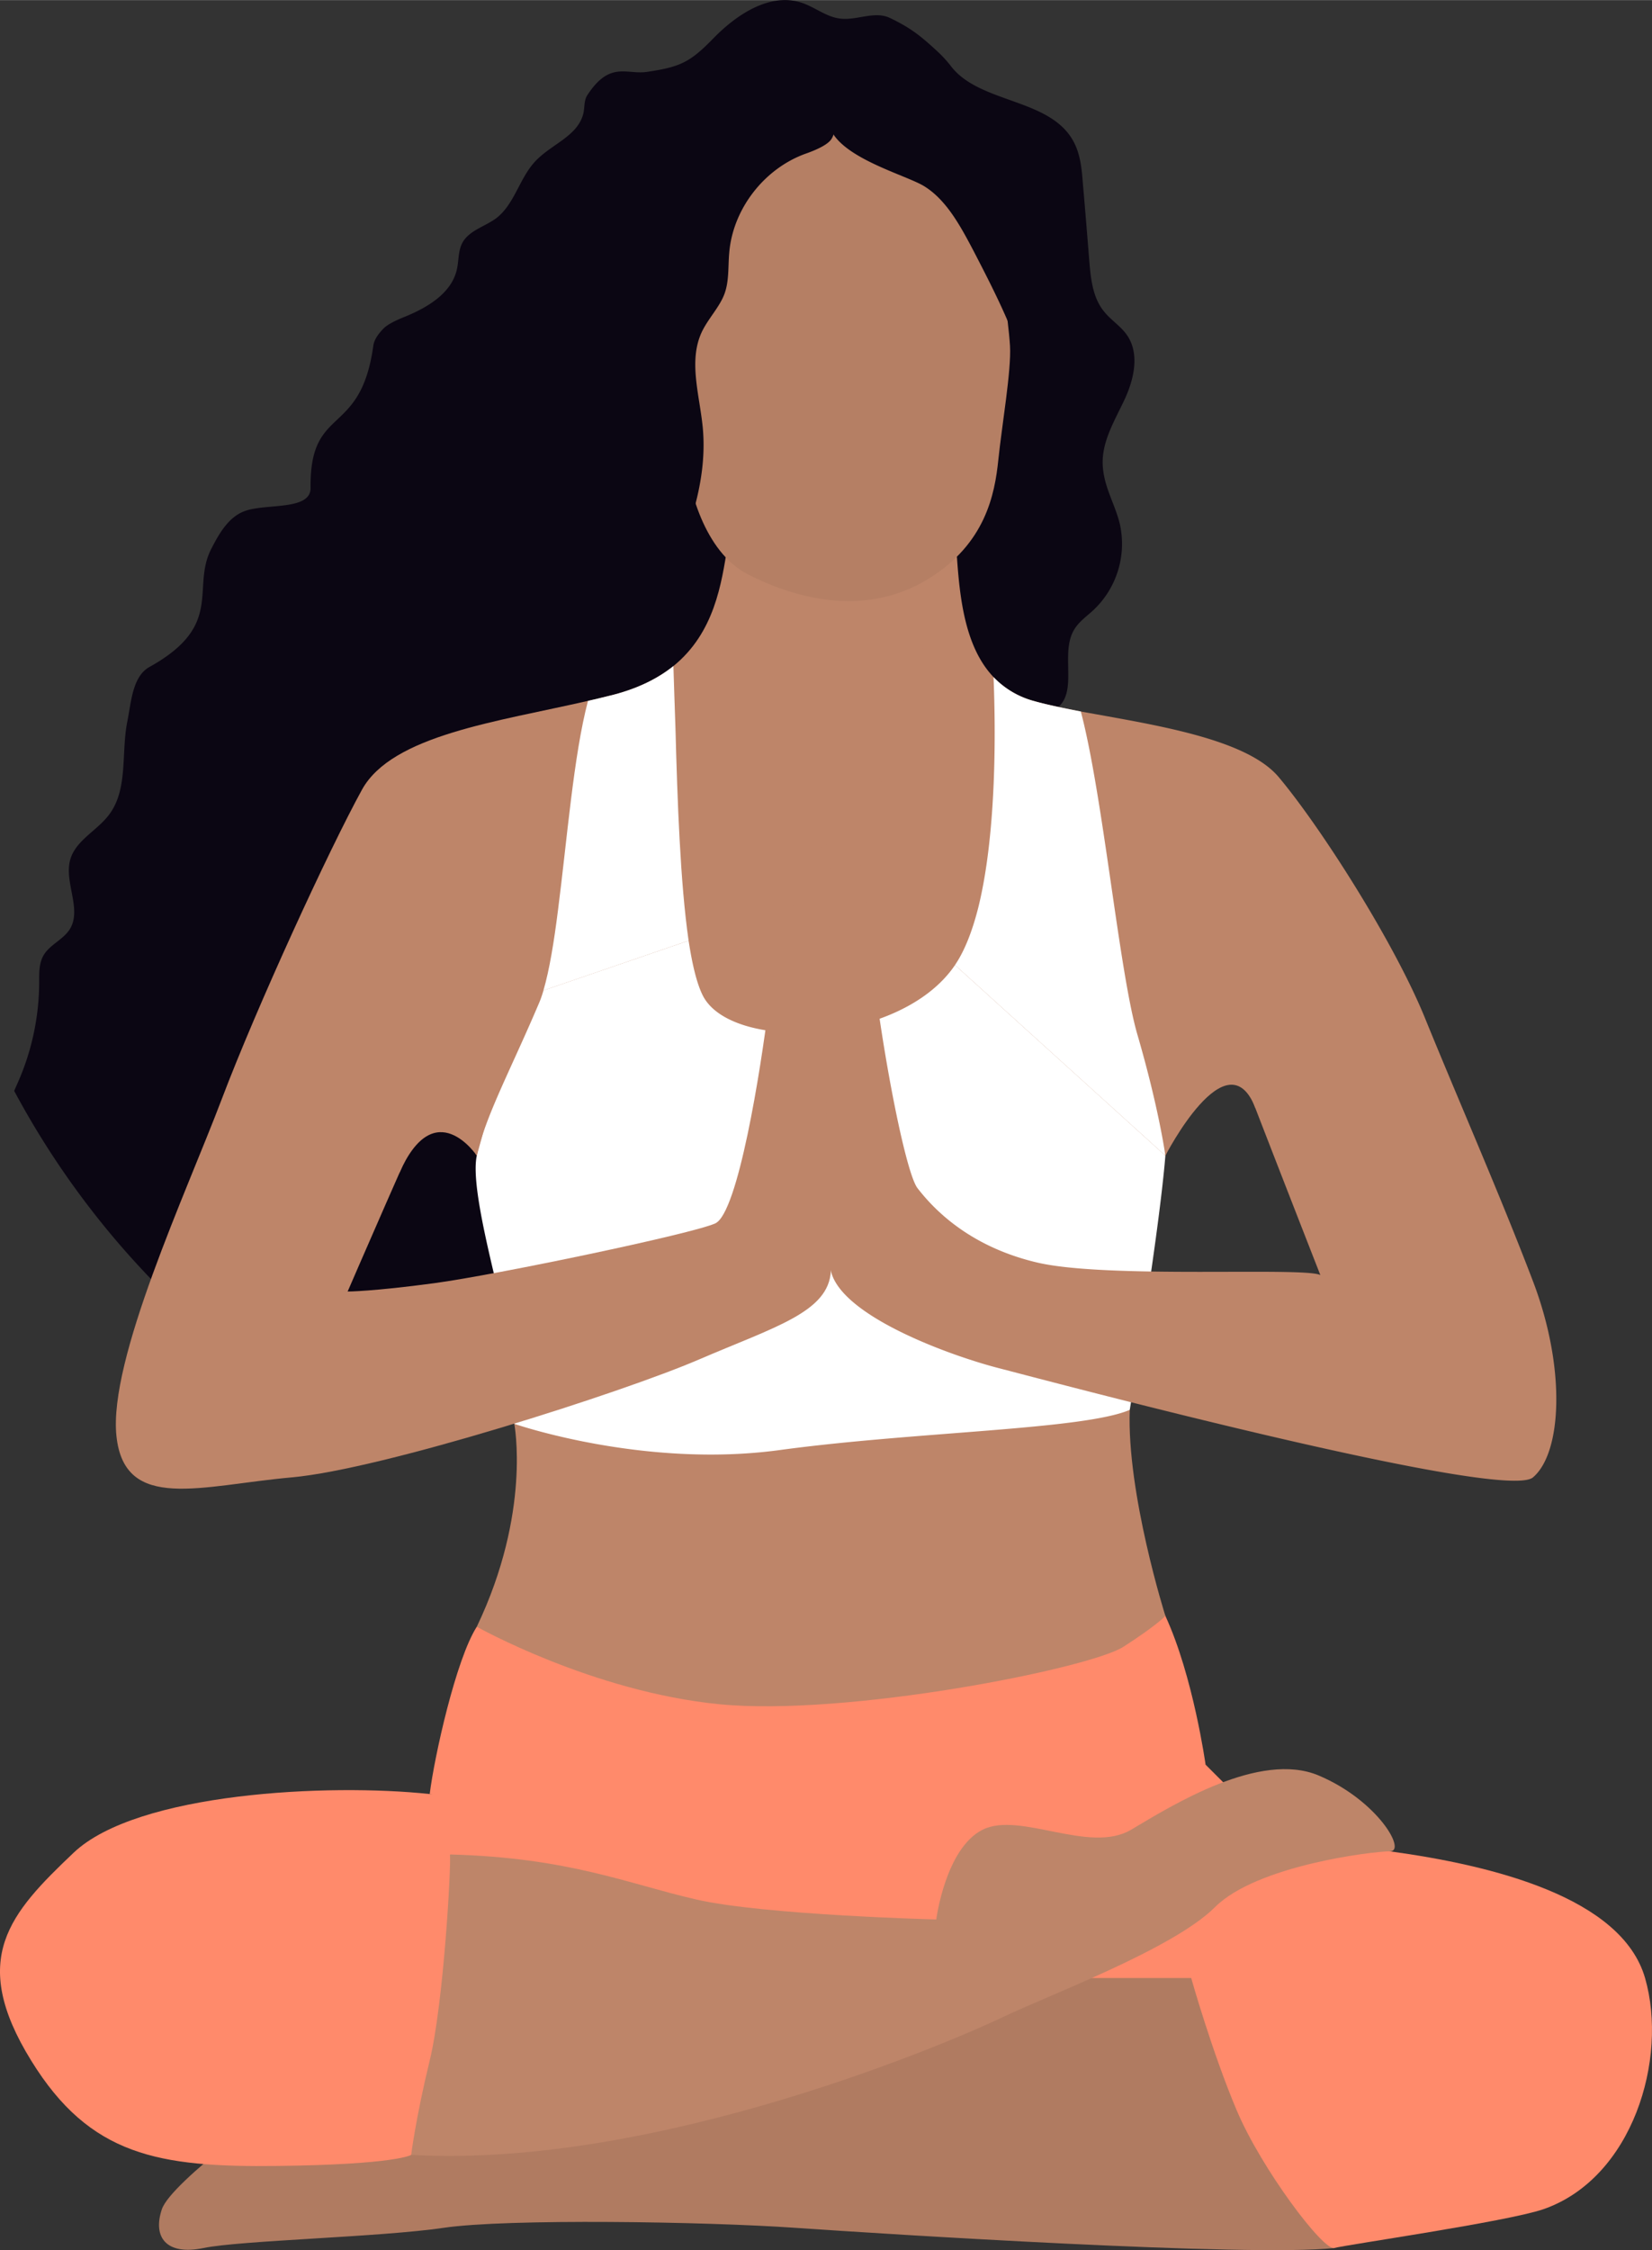 <svg xmlns="http://www.w3.org/2000/svg" width="793.1" height="1080" viewBox="-0.008 0.049 793.142 1079.969" style=""><rect x="-0.008" y="0.049" width="793.142" height="1079.969" fill="#333333" stroke="none"/><g><g data-name="Layer 2"><path d="M525.1 292.7c-3.3 3.1-7.2 5.7-9.5 9.7-6.8 11.6 2.4 30.2-8.6 37.8-2.6 1.8-5.9 2.5-8.7 3.8a25.6 25.6 0 0 0-9.1 7.9c-4.1 5.3-7.3 11.8-11.9 16.7-10.9 11.5-34.2 13.8-44 1.4-14.6-18.5-3.5-46.1-10-68.7-1.6-5.7-4.4-11-6.3-16.6-.3-.8-.5-1.5-.7-2.2-2.9-9.5-2.8-19.5-2.6-29.5.1-3.7.1-7.3 0-11v-1.1a19.3 19.3 0 0 0-.1-2.4 61.8 61.8 0 0 0-.7-6.2 53.3 53.3 0 0 0-2.6-9.9c-2.6-7-6.8-13.1-13.2-17.3a51.4 51.4 0 0 0-9.5 20 68.3 68.3 0 0 0-2 12.8c0 .6-.1 1.1-.1 1.7s-.1 1.8-.1 2.7 0 3.2.1 4.8.2 4.3.4 6.4c.9 10.1 3.2 20 5.4 30 1.4 6.6 2.9 13.3 3.9 20a173 173 0 0 1-.1 54.7c-.5 3.2-1.2 6.5-3 9.1s-6.3 5.3-9.7 7.7l-3.3 2.5c-5.2 4.5-9 10.1-12.3 16.3-5.7 10.9-9.4 23.5-15.1 34.5-11.3 21.8-31.4 38.4-45.7 58.1a94.3 94.3 0 0 0-12.8 23.8 100.6 100.6 0 0 0-4.4 21c-1.2 9.1-1.7 18.4-3.1 27.5-2.4 16.1-8.7 33.2-22.6 41.8-3 1.8-6.3 3.2-8.7 5.8-4 4.3-4.5 10.8-4.8 16.7a78.7 78.7 0 0 1-2.3 15.2c-1.8 6.9-5 13-10.8 16.8s-11.6 4.3-17.5 6.3c-11.7 4.1-21.1 12.7-31.7 19.2a50.6 50.6 0 0 1-18.6 7.3A407.4 407.4 0 0 1 6.8 523.6l1.8-4.1a119.8 119.8 0 0 0 10.2-48.2c0-4.2-.1-8.7 1.9-12.4 2.9-5.4 9.5-7.7 12.8-12.9 6-9.7-3-22.7.3-33.7 2.8-9.1 12.8-13.6 18.5-21.2 9.3-12.2 5.8-29.6 8.8-44.7 1.9-9.3 2.4-21.7 10.7-26.3 36.2-20.1 19.8-37.8 29.7-56.8 3.8-7.4 8.4-15.4 16.3-18.1 10.3-3.6 31.4-.1 31.3-11-.5-40.3 23.9-23.8 30.1-68.1.4-3.2 2.6-6 4.8-8.3s6.9-4.4 10.7-5.9c10.7-4.4 22-11.2 24.6-22.4 1-4.3.6-8.9 2.6-12.8 3.2-6.1 10.9-7.9 16.4-12 8.8-6.8 11.1-19.3 18.8-27.4s19.8-11.8 22.8-22.2c.9-3 .3-6.6 2-9.3 10.9-16.8 18.9-9.8 28.8-11.3 16-2.4 20.6-4.6 31.8-16.1s27.3-22.2 42.6-17c6.2 2.1 11.6 6.7 18.1 7.5 8 1.1 16.6-3.8 24-.3 10.3 4.9 15.2 9 23.1 16.3a56.8 56.8 0 0 1 6.2 6.8c14 18.4 48.7 15.2 59.4 37.2 2.9 5.9 3.5 12.7 4 19.3 1.1 12.4 2.1 24.9 3.1 37.4.7 8.2 1.6 17 6.8 23.6 3.3 4.3 8.2 7.2 11.3 11.7 6.2 9 3.3 21.3-1.3 31.1s-10.7 19.7-10.4 30.6 6 19.3 8.3 29.2a43.7 43.7 0 0 1-12.6 40.9z" fill="#0b0613"></path><path d="M228.9 780.8c-10 15.6-20.4 62.4-22.6 80.3l180.8 37.2 127-62.5 64.7 11.2s-5.9-42.4-19.3-71.4-92.2-13.4-92.2-13.4z" fill="#ff8a6b"></path><path fill="#be8569" d="M228.9 554.7h330.6L506 362.1l-52.8-57.2 6.2-37.9-110.1-5-3.2 38.4-32.7 46.1-81.1 69.9-3.4 138.3z"></path><path d="M246.9 683.4s8.3 42.4-18 97.4c0 0 55.5 31.2 116.5 37.2s177.7-17.1 194-27.6 20.1-14.8 20.1-14.8-18.6-58.8-17.1-98.9l-140.2-22.3z" fill="#be8569"></path><path d="M559.5 554.7c-3 37.2-17.1 122-17.1 122-22.3 9.6-102.6 10.4-168.1 19.3s-127.4-12.6-127.4-12.6-1.2-18.6-1.9-34.2-20.1-75.9-16.1-94.5 16.1-40.9 29.4-72.1a49.8 49.8 0 0 0 2.6-7.2l69.7-23.9c1.7 11.1 3.8 20.1 6.6 25.9 13.1 27.7 95 24.7 121.3-14.2z" fill="#fff"></path><path d="M398.9 610c-1 19.8-26.8 26.8-63.5 42.6s-151.7 52.6-195.3 56.5-80.3 16.9-84.2-19.8 33.6-117 50.5-161.6 51.6-120 67.4-148.7c14.5-26.2 65.1-32.6 108.5-42.6 4.2-.9 8.4-2 12.5-3 12.1-3.2 21.4-8 28.5-13.7 19.7-16 23.1-39.5 26-57.7l11.9 43.6-36.9 44.3-13.6 16.2-42.8 70.7-11.8 19.5-27.2 98.4-18.4-32.9c-8.9 17.8-43.6 98.1-43.6 98.1s11.9 0 41.6-4 124-23.7 134.9-28.7 21.8-73.4 25.7-105.1 22.8-83.3 29.8-76.3 1 184.4 0 204.2z" fill="#be8569"></path><path d="M736 709.1c-13.9 12-234-46.6-256.8-52.5s-75.3-24.8-80.3-46.6 0-204.2 0-204.2 15.8-9.9 17.8 31.7 16.9 123.9 23.8 132.8 23.8 27.8 57.5 35.7 127.9 2 135.9 6c0 0-41.7-106.5-47.6-123.2l-26.8 65.9-61.5-82.5-28.3-36.7-49-63.4L459.4 267c1.4 20.5 4 43.7 17.6 58a41.8 41.8 0 0 0 19.1 11.4c6.3 1.8 14.1 3.4 22.8 5.1 33.5 6.2 79.4 12.7 95.1 31.6 19.9 23.7 55.3 79 70.2 115.7 16.5 40.5 35.9 84.5 51.8 126.2s13.9 82.3 0 94.1z" fill="#be8569"></path><path d="M330.6 451.5l-69.7 23.9c2.9-9.9 5.1-23.5 7-38.6 4.3-33.3 7.5-74.4 14.4-100.4 4.2-.9 8.4-2 12.5-3 12.1-3.2 21.4-8 28.5-13.7.3 9 .6 19.3 1 30.2.9 34 2.3 74.1 6.3 101.6z" fill="#fff"></path><path d="M559.5 554.7l-101-91.5 1.4-2.2c4.1-6.8 7.3-15.6 9.8-25.5 8.9-36 8.3-86.3 7.3-110.5a41.8 41.8 0 0 0 19.1 11.4c6.3 1.8 14.1 3.4 22.8 5.1 10.7 40.4 18.4 125.1 27.2 155.2 10.4 35.7 13.4 58 13.4 58z" fill="#fff"></path><path d="M403.1 49.6c-25.5.5-69.9 22-76 75.4s1 79.6 2.1 94 8.7 45.9 29.9 56.7 55.3 21.4 86.7 2.1c27.3-16.8 31.8-40.5 33.5-57.1s6.3-42.9 5.6-54.7-5.2-45.9-11.3-65.1-29.4-52.7-70.5-51.3z" fill="#b57f64"></path><path fill="#ff8a6b" d="M578.8 847l27.5 27.5-118.2 95.2-259.2-24.6-41.2-46.8 61.7-51.3 197.8-18.9 98.2-12.4 33.4 31.3z"></path><path d="M401.9 56.8c-.9 3.3-.9 7-2.7 9.9s-7.9 5.5-12.5 7.1c-19.9 7.2-34.9 26.6-36.6 47.6-.6 6.7 0 13.5-2.3 19.7s-7.6 11.6-10.7 17.9c-6.8 14-1.2 30.6.3 46.3 2.6 27.8-8.5 54.9-20.2 80.3-1.9 4.2-4.2 8.8-8.5 10.6-8.1 3.6-16.2-4.7-20.5-12.3-28.4-50.9-17.2-115.5 8.7-167.7 10.2-20.4 22.6-40 39.9-54.8a114.7 114.7 0 0 1 58.1-26.2c4.6-.6 18.3-1.3 19.5 5.3.7 3.8-11 10.7-12.5 16.3z" fill="#0b0613"></path><path d="M443.4 89.2c11 6.6 17.9 19.6 24.4 32 9 17.4 18 35 24 54.2 2 6 3.6 12.4 6.8 17.6a52.1 52.1 0 0 0 8.8 10.4 3.7 3.7 0 0 0 2.5 1.5c1.7-.2 2.4-2.6 2.7-4.6 3-23.8-1.7-48.2-10.1-70.2S482.3 88.4 470.4 69 427 20.3 405 42.7c-26.4 26.8 26.1 39.2 38.4 46.5z" fill="#0b0613"></path><path d="M640.6 1079c-40.2 4.4-215.7-6.7-258.8-9.7s-138.3-4.5-168.8 0-97.4 6-115.3 9.7-24.5-5.2-20-18.6 59.9-52.8 59.9-52.8l387.7-69.9L590 942l50.6 58.9z" fill="#b07b61"></path><path d="M667.3 888.6c49.1 6.7 111.3 22 122.5 60.8s-6 96.2-48.9 111c-17.6 6-95.1 17.1-100.3 18.6s-35-38-46.9-66.2-21.8-63.4-21.8-63.4h-62.2l62.2-47.4 70.7-27.5z" fill="#ff8a6b"></path><path d="M228.9 554.7s-20.2-30.3-37.2 8.4v-47.8l22.8-20.8 25.3 1.5z" fill="#be8569"></path><path d="M559.5 554.7s29.6-57.7 43.2-22.9l10.3-27.6-41.1-52.7-16.9 16.2z" fill="#be8569"></path><path d="M216 890.1c57.2 1.5 85.5 14.1 118.2 21.6s115.3 9.6 115.3 9.6 4.4-34.2 22.3-43.1 51.3 11.9 71.3 0 61.8-37.9 90-26 42.4 36.4 34.2 36.4-63.9 6.7-84 26.8-80.3 42.4-101.9 52.8-165 72.8-284 66.1l-34.2-81z" fill="#be8569"></path><path d="M206.3 861.1c-48.3-5.2-140.5-.8-171 28.2s-50.6 50.8-20.3 99.8c28.2 45.7 61.2 51.2 118.4 50.5s64-5.3 64-5.3 2.2-17.8 8.9-45.3 10.4-94.4 9.7-98.9l53.9-25.3z" fill="#ff8a6b"></path></g></g></svg>